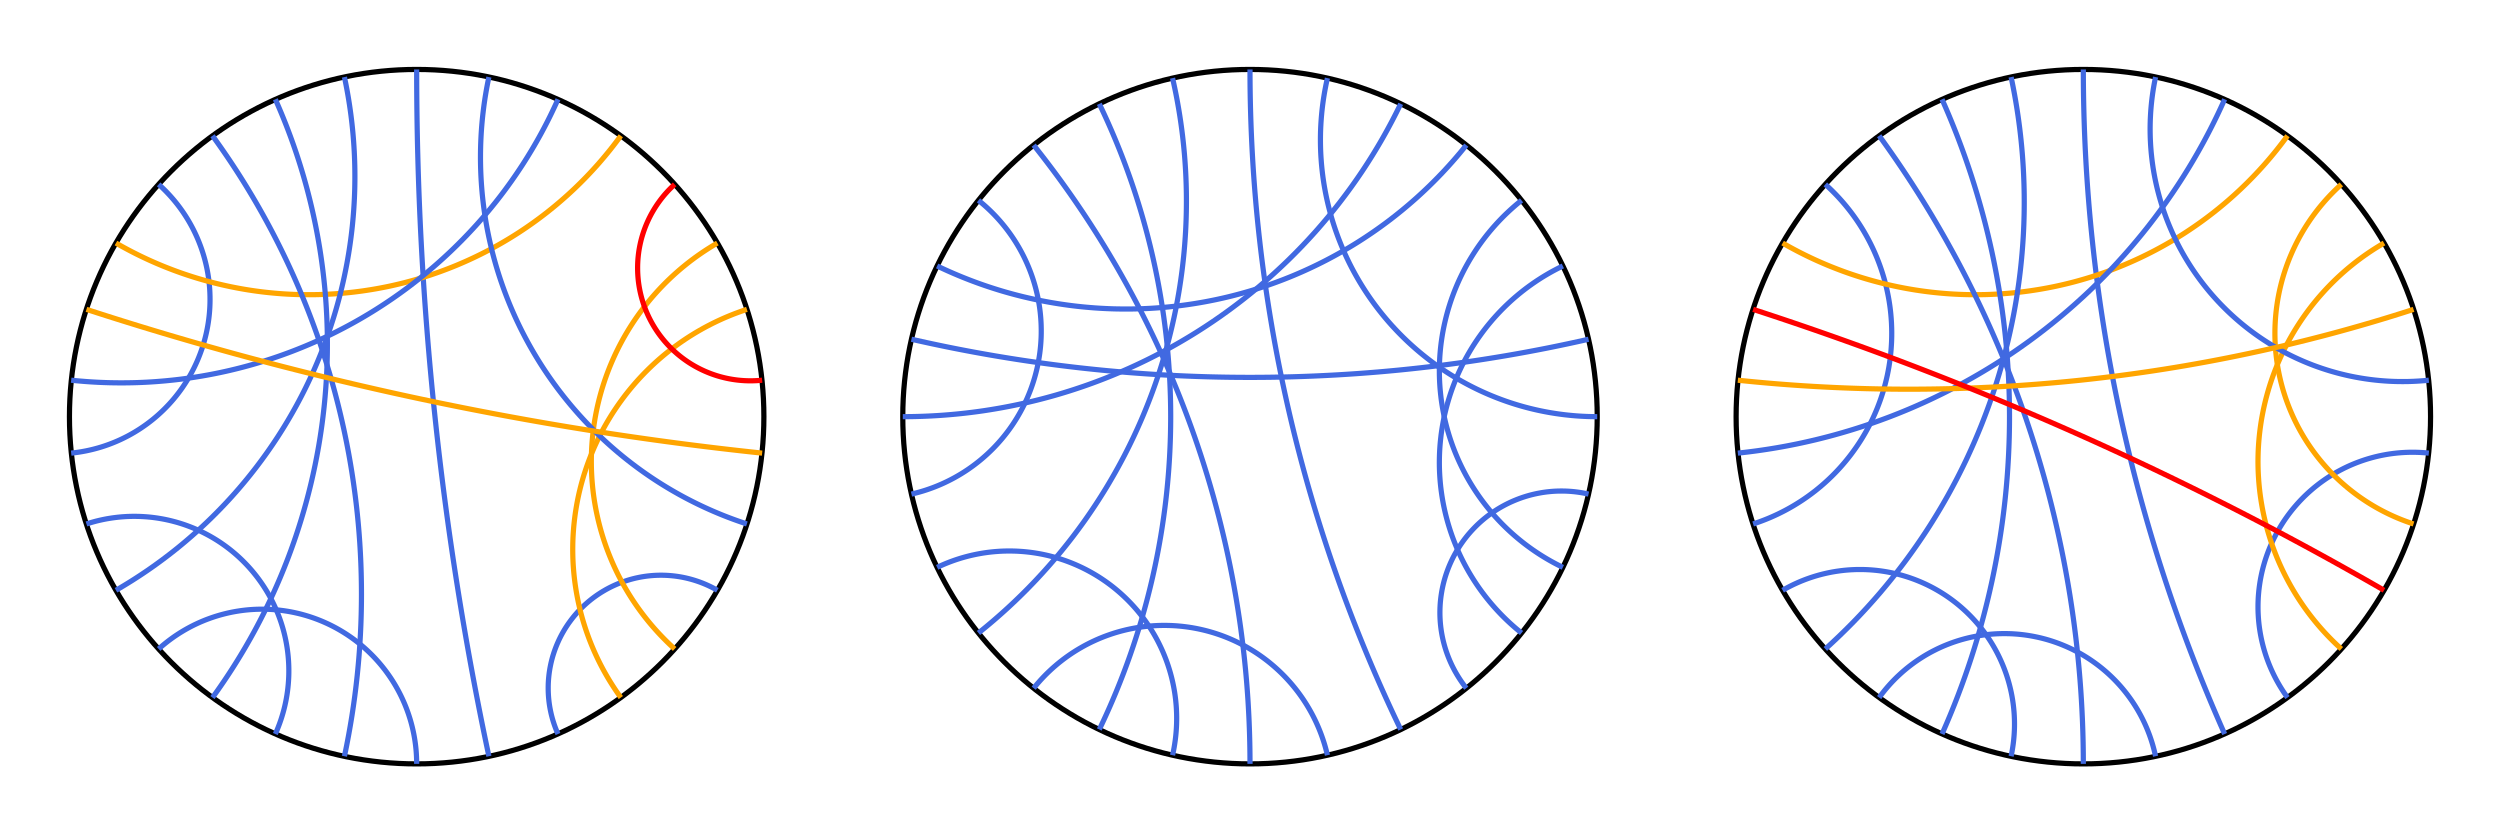 <?xml version="1.0" encoding="utf-8" ?>
<svg baseProfile="tiny" height="500px" version="1.2" width="1500px" xmlns="http://www.w3.org/2000/svg" xmlns:ev="http://www.w3.org/2001/xml-events" xmlns:xlink="http://www.w3.org/1999/xlink"><defs /><g transform="translate(250, 250) scale(208.333, -208.333)"><circle cx="0" cy="0" fill="none" r="1" stroke="black" stroke-width="0.015" /><path d="M 6.123233995736766e-17 1.0 A 9.514 9.514 0 0 1 0.208 -0.978" fill="none" stroke="royalblue" stroke-width="0.015" /><path d="M -0.743 0.669 A 0.445 0.445 0 0 0 -0.995 -0.105" fill="none" stroke="royalblue" stroke-width="0.015" /><path d="M -0.866 0.5 A 1.111 1.111 0 0 1 0.588 0.809" fill="none" stroke="orange" stroke-width="0.015" /><path d="M -0.995 0.105 A 1.376 1.376 0 0 1 0.407 0.914" fill="none" stroke="royalblue" stroke-width="0.015" /><path d="M -0.951 -0.309 A 0.445 0.445 0 0 0 -0.407 -0.914" fill="none" stroke="royalblue" stroke-width="0.015" /><path d="M -0.743 -0.669 A 0.445 0.445 0 0 0 -1.8369701987210297e-16 -1.0" fill="none" stroke="royalblue" stroke-width="0.015" /><path d="M 0.407 -0.914 A 0.325 0.325 0 0 0 0.866 -0.5" fill="none" stroke="royalblue" stroke-width="0.015" /><path d="M 0.588 -0.809 A 0.727 0.727 0 0 0 0.951 0.309" fill="none" stroke="orange" stroke-width="0.015" /><path d="M 0.743 -0.669 A 0.727 0.727 0 0 0 0.866 0.5" fill="none" stroke="orange" stroke-width="0.015" /><path d="M 0.995 0.105 A 0.325 0.325 0 0 0 0.743 0.669" fill="none" stroke="red" stroke-width="0.015" /><path d="M -0.208 0.978 A 1.376 1.376 0 0 0 -0.866 -0.5" fill="none" stroke="royalblue" stroke-width="0.015" /><path d="M -0.407 0.914 A 1.732 1.732 0 0 0 -0.588 -0.809" fill="none" stroke="royalblue" stroke-width="0.015" /><path d="M -0.588 0.809 A 2.246 2.246 0 0 0 -0.208 -0.978" fill="none" stroke="royalblue" stroke-width="0.015" /><path d="M 0.951 -0.309 A 1.111 1.111 0 0 0 0.208 0.978" fill="none" stroke="royalblue" stroke-width="0.015" /><path d="M -0.951 0.309 A 9.514 9.514 0 0 1 0.995 -0.105" fill="none" stroke="orange" stroke-width="0.015" /></g><g transform="translate(750, 250) scale(208.333, -208.333)"><circle cx="0" cy="0" fill="none" r="1" stroke="black" stroke-width="0.015" /><path d="M 6.123233995736766e-17 1.0 A 4.381 4.381 0 0 1 0.434 -0.901" fill="none" stroke="royalblue" stroke-width="0.015" /><path d="M -0.782 0.623 A 0.482 0.482 0 0 0 -0.975 -0.223" fill="none" stroke="royalblue" stroke-width="0.015" /><path d="M -0.901 0.434 A 1.254 1.254 0 0 1 0.623 0.782" fill="none" stroke="royalblue" stroke-width="0.015" /><path d="M -1.0 1.2246467991473532e-16 A 1.591 1.591 0 0 1 0.434 0.901" fill="none" stroke="royalblue" stroke-width="0.015" /><path d="M -0.901 -0.434 A 0.482 0.482 0 0 0 -0.223 -0.975" fill="none" stroke="royalblue" stroke-width="0.015" /><path d="M -0.623 -0.782 A 0.482 0.482 0 0 0 0.223 -0.975" fill="none" stroke="royalblue" stroke-width="0.015" /><path d="M 0.623 -0.782 A 0.35 0.35 0 0 0 0.975 -0.223" fill="none" stroke="royalblue" stroke-width="0.015" /><path d="M 0.782 -0.623 A 0.628 0.628 0 0 0 0.901 0.434" fill="none" stroke="royalblue" stroke-width="0.015" /><path d="M 0.901 -0.434 A 0.628 0.628 0 0 0 0.782 0.623" fill="none" stroke="royalblue" stroke-width="0.015" /><path d="M -0.223 0.975 A 1.591 1.591 0 0 0 -0.782 -0.623" fill="none" stroke="royalblue" stroke-width="0.015" /><path d="M -0.434 0.901 A 2.077 2.077 0 0 0 -0.434 -0.901" fill="none" stroke="royalblue" stroke-width="0.015" /><path d="M -0.623 0.782 A 2.858 2.858 0 0 0 -1.8369701987210297e-16 -1.0" fill="none" stroke="royalblue" stroke-width="0.015" /><path d="M 1.0 -2.4492935982947064e-16 A 0.797 0.797 0 0 0 0.223 0.975" fill="none" stroke="royalblue" stroke-width="0.015" /><path d="M -0.975 0.223 A 4.381 4.381 0 0 1 0.975 0.223" fill="none" stroke="royalblue" stroke-width="0.015" /></g><g transform="translate(1250, 250) scale(208.333, -208.333)"><circle cx="0" cy="0" fill="none" r="1" stroke="black" stroke-width="0.015" /><path d="M 6.123233995736766e-17 1.0 A 4.705 4.705 0 0 1 0.407 -0.914" fill="none" stroke="royalblue" stroke-width="0.015" /><path d="M -0.743 0.669 A 0.577 0.577 0 0 0 -0.951 -0.309" fill="none" stroke="royalblue" stroke-width="0.015" /><path d="M -0.866 0.5 A 1.111 1.111 0 0 1 0.588 0.809" fill="none" stroke="orange" stroke-width="0.015" /><path d="M -0.995 -0.105 A 1.732 1.732 0 0 1 0.407 0.914" fill="none" stroke="royalblue" stroke-width="0.015" /><path d="M -0.866 -0.5 A 0.445 0.445 0 0 0 -0.208 -0.978" fill="none" stroke="royalblue" stroke-width="0.015" /><path d="M -0.588 -0.809 A 0.445 0.445 0 0 0 0.208 -0.978" fill="none" stroke="royalblue" stroke-width="0.015" /><path d="M 0.588 -0.809 A 0.445 0.445 0 0 0 0.995 -0.105" fill="none" stroke="royalblue" stroke-width="0.015" /><path d="M 0.743 -0.669 A 0.727 0.727 0 0 0 0.866 0.5" fill="none" stroke="orange" stroke-width="0.015" /><path d="M 0.951 -0.309 A 0.577 0.577 0 0 0 0.743 0.669" fill="none" stroke="orange" stroke-width="0.015" /><path d="M -0.208 0.978 A 1.732 1.732 0 0 0 -0.743 -0.669" fill="none" stroke="royalblue" stroke-width="0.015" /><path d="M -0.407 0.914 A 2.246 2.246 0 0 0 -0.407 -0.914" fill="none" stroke="royalblue" stroke-width="0.015" /><path d="M -0.588 0.809 A 3.078 3.078 0 0 0 -1.8369701987210297e-16 -1.0" fill="none" stroke="royalblue" stroke-width="0.015" /><path d="M 0.995 0.105 A 0.727 0.727 0 0 0 0.208 0.978" fill="none" stroke="royalblue" stroke-width="0.015" /><path d="M -0.995 0.105 A 4.705 4.705 0 0 1 0.951 0.309" fill="none" stroke="orange" stroke-width="0.015" /><path d="M -0.951 0.309 A 9.514 9.514 0 0 0 0.866 -0.5" fill="none" stroke="red" stroke-width="0.015" /></g></svg>